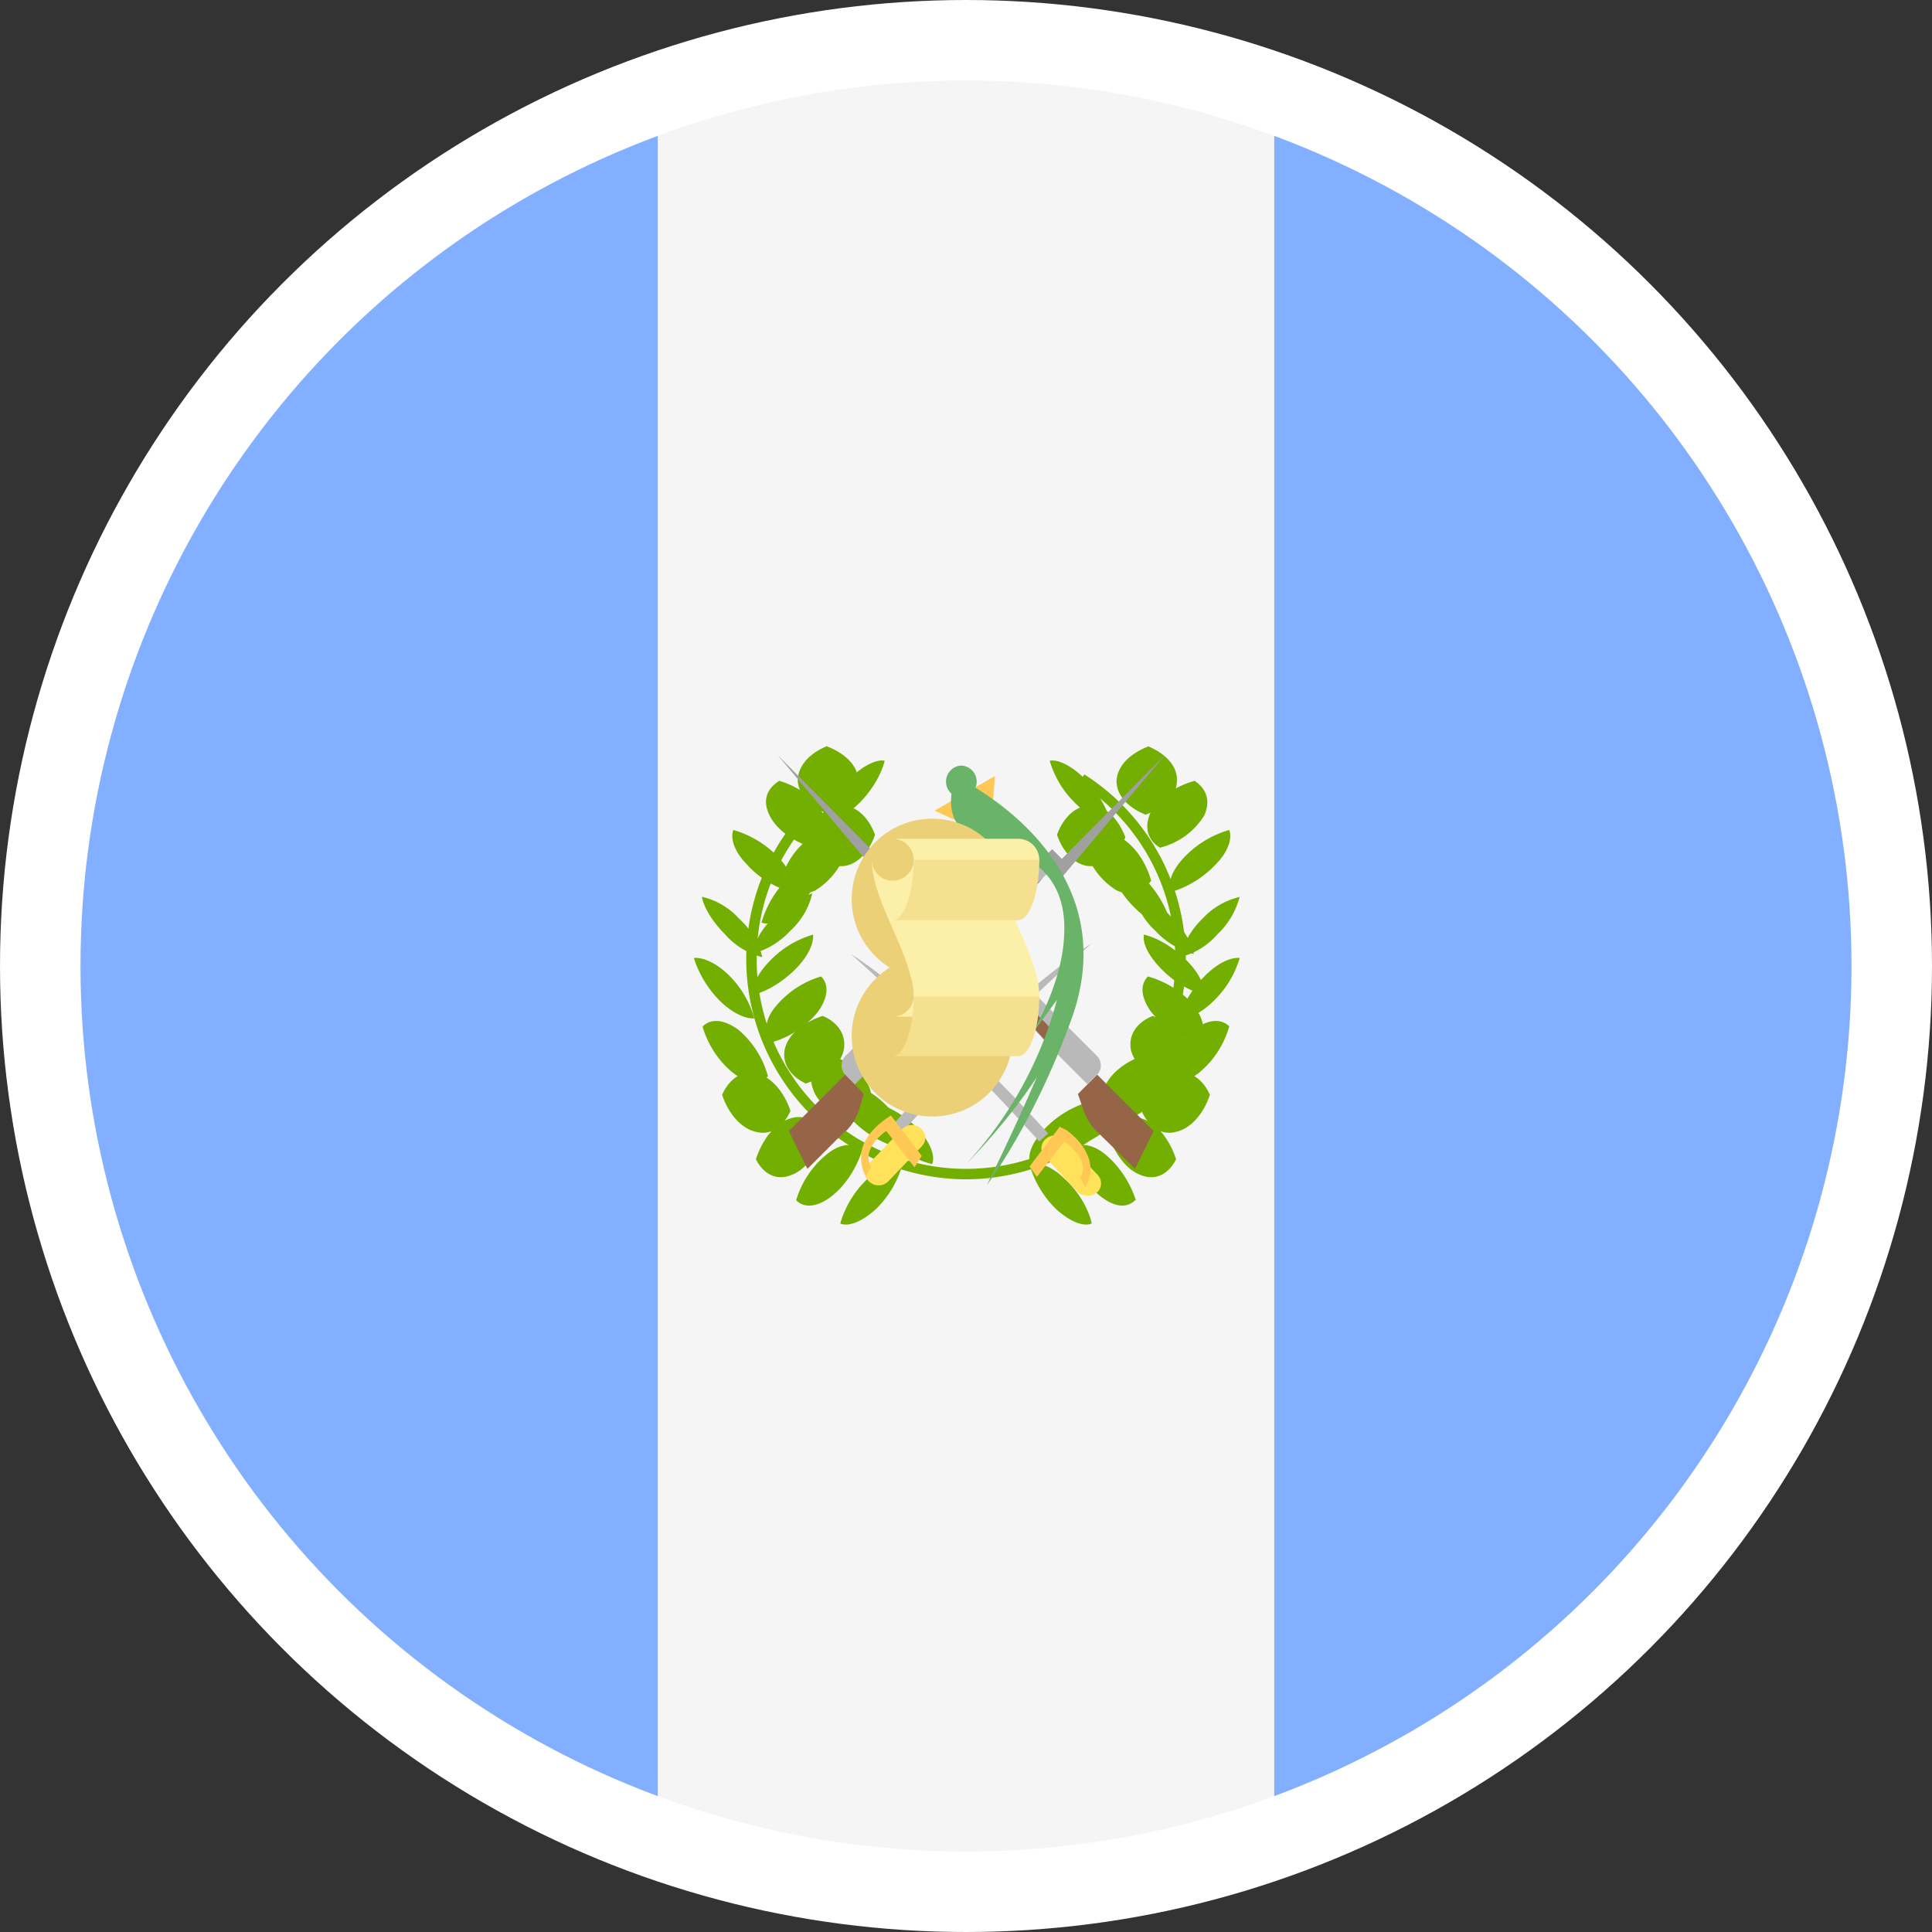 <svg xmlns="http://www.w3.org/2000/svg" width="24" height="24"><rect width="100%" height="100%" fill="#333333" stroke="none"/><g fill="none" fill-rule="evenodd"><g fill-rule="nonzero"><path fill="#82AFFF" d="M8.17 1.15v21.7a11.5 11.5 0 0 1 0-21.7Z"/><path fill="#F5F5F5" d="M15.83 1.15v21.7a11.51 11.51 0 0 1-7.66 0V1.15A11.48 11.48 0 0 1 12 .5c1.34 0 2.63.23 3.83.65Z"/><path fill="#82AFFF" d="M15.83 22.85V1.15a11.5 11.5 0 0 1 0 21.7Z"/></g><path fill="#FFC855" fill-rule="nonzero" d="m12.36 9.64-.75.43.69.32z"/><path fill="#73AF00" fill-rule="nonzero" d="M12 14.65a2.74 2.74 0 0 1-2.73-2.73c0-.94.47-1.8 1.26-2.3l.07.1a2.6 2.6 0 0 0-1.2 2.2 2.6 2.6 0 0 0 2.6 2.6v.13Z"/><path fill="#73AF00" fill-rule="nonzero" d="M10.44 15.2c.1.04.26-.02.43-.17a1.25 1.25 0 0 0 .34-.56c-.1-.04-.27.01-.43.17a1.25 1.25 0 0 0-.34.55Zm1.14-.74c.04-.1-.02-.26-.17-.43a1.25 1.25 0 0 0-.56-.34c-.04.1.02.27.17.43.16.17.37.3.56.34Zm-1.69.45c.1.1.26.09.44-.05.17-.13.31-.35.38-.57-.1-.1-.27-.09-.44.05a1.16 1.16 0 0 0-.38.57Z"/><path fill="#73AF00" fill-rule="nonzero" d="M11.13 14.25c.1-.1.08-.27-.05-.44a1.16 1.16 0 0 0-.58-.38c-.1.1-.08.27.05.44.14.17.36.31.58.38Zm-1.74.15c.09.18.25.27.43.2.18-.06.33-.26.41-.5-.09-.18-.25-.27-.43-.2-.18.06-.33.26-.41.5Z"/><path fill="#73AF00" fill-rule="nonzero" d="M10.6 13.94c.18-.09.27-.25.2-.43s-.26-.33-.5-.41c-.18.09-.27.25-.2.43.06.18.26.33.5.41Zm-1.63-.34c.08.24.24.42.42.46.18.05.34-.06.43-.26-.08-.24-.24-.42-.42-.47-.18-.04-.34.07-.43.27Z"/><path fill="#73AF00" fill-rule="nonzero" d="M10.01 13.46c.24-.08.43-.23.47-.41.04-.19-.07-.35-.26-.43-.24.08-.43.23-.47.41-.04.18.07.34.26.43Zm-1.28-.7c.06.21.2.43.38.57.17.13.33.14.43.04a1.15 1.15 0 0 0-.37-.58c-.18-.13-.34-.14-.44-.04Z"/><path fill="#73AF00" fill-rule="nonzero" d="M9.58 12.95a1.15 1.15 0 0 0 .58-.38c.13-.18.14-.34.04-.44a1.15 1.15 0 0 0-.57.38c-.14.17-.14.34-.05.44Zm-.96-1.05c.05.17.16.37.32.53.16.16.33.23.43.22a1.21 1.21 0 0 0-.31-.53c-.16-.16-.33-.23-.44-.22Zm.73.46c.17-.04.37-.16.53-.32.16-.16.23-.32.22-.43a1.21 1.21 0 0 0-.53.32c-.16.16-.23.32-.22.43Zm-.63-1.22c.02.13.13.31.29.47a.9.9 0 0 0 .46.28.98.98 0 0 0-.29-.48.9.9 0 0 0-.46-.27Z"/><path fill="#73AF00" fill-rule="nonzero" d="M9.34 11.85a.99.99 0 0 0 .48-.29.9.9 0 0 0 .27-.46.98.98 0 0 0-.47.29.89.89 0 0 0-.28.46Zm-.23-1.54c-.04.1.01.27.17.43.15.17.36.29.55.34.05-.1 0-.26-.16-.43a1.25 1.25 0 0 0-.56-.34Z"/><path fill="#73AF00" fill-rule="nonzero" d="M9.46 11.46c.1.04.27-.01.43-.17a1.25 1.25 0 0 0 .34-.55c-.1-.05-.26 0-.43.16a1.25 1.25 0 0 0-.34.56Zm.22-1.76c-.16.1-.21.25-.12.43s.3.33.54.4c.15-.09.21-.25.12-.43-.1-.18-.3-.33-.54-.4Z"/><path fill="#73AF00" fill-rule="nonzero" d="M9.7 10.94c.1.15.26.2.43.12a.9.9 0 0 0 .4-.55c-.09-.15-.25-.2-.43-.12-.18.1-.33.3-.4.55Zm.57-1.67c-.22.09-.36.25-.36.43.01.18.17.34.4.42.21-.09.36-.24.35-.42 0-.19-.16-.34-.39-.43Z"/><path fill="#73AF00" fill-rule="nonzero" d="M10.02 10.4c.09.22.25.37.43.36.18 0 .34-.16.42-.39-.08-.22-.24-.37-.42-.36-.19 0-.34.16-.43.39Z"/><path fill="#73AF00" fill-rule="nonzero" d="M10.24 10.2c.11.01.28-.07.44-.23.16-.16.27-.36.31-.52-.1-.02-.27.06-.43.22a1.2 1.2 0 0 0-.32.53ZM12 14.65v-.13a2.6 2.6 0 0 0 2.6-2.6c0-.9-.45-1.71-1.2-2.2l.07-.1a2.72 2.72 0 0 1 1.26 2.3A2.74 2.74 0 0 1 12 14.65Z"/><path fill="#73AF00" fill-rule="nonzero" d="M13.56 15.2c-.1.04-.26-.02-.43-.17a1.25 1.25 0 0 1-.34-.56c.1-.04.27.01.43.17.17.15.3.37.34.55ZM12.8 14.46c-.04-.1.01-.26.17-.43a1.25 1.25 0 0 1 .55-.34c.05.1 0 .27-.16.43a1.25 1.25 0 0 1-.56.34Zm1.3.45c-.1.1-.25.09-.43-.05a1.16 1.16 0 0 1-.38-.57c.1-.1.27-.09.44.05s.31.35.38.57Z"/><path fill="#73AF00" fill-rule="nonzero" d="M13.33 14.25c-.1-.1-.08-.27.05-.44a1.16 1.16 0 0 1 .58-.38c.1.1.08.27-.05.44a1.16 1.16 0 0 1-.58.38Zm1.28.15c-.09.18-.25.27-.43.2-.18-.06-.33-.26-.41-.5.09-.18.25-.27.43-.2.18.06.33.26.41.5Z"/><path fill="#73AF00" fill-rule="nonzero" d="M13.92 13.94c-.18-.09-.26-.25-.2-.43.07-.18.27-.33.51-.41.18.09.27.25.2.43s-.27.33-.5.41Z"/><path fill="#73AF00" fill-rule="nonzero" d="M15.03 13.6c-.08.24-.24.42-.42.46-.18.05-.34-.06-.43-.26.08-.24.24-.42.42-.47.18-.04.34.07.43.27Z"/><path fill="#73AF00" fill-rule="nonzero" d="M14.52 13.46c-.24-.08-.42-.23-.47-.41-.04-.19.07-.35.27-.43.23.08.42.23.46.41.05.18-.06.34-.26.43Z"/><path fill="#73AF00" fill-rule="nonzero" d="M15.27 12.75a1.15 1.15 0 0 1-.38.58c-.17.13-.33.14-.43.04a1.15 1.15 0 0 1 .37-.58c.18-.13.34-.14.44-.04Z"/><path fill="#73AF00" fill-rule="nonzero" d="M14.88 12.95a1.15 1.15 0 0 1-.58-.38c-.13-.18-.14-.34-.04-.44.22.06.45.2.58.38.13.17.14.34.04.44Z"/><path fill="#73AF00" fill-rule="nonzero" d="M15.4 11.9a1.21 1.21 0 0 1-.32.53c-.16.16-.32.23-.43.22.04-.17.16-.37.32-.53.16-.16.32-.23.43-.22Z"/><path fill="#73AF00" fill-rule="nonzero" d="M14.96 12.36a1.21 1.21 0 0 1-.53-.32c-.16-.16-.24-.32-.22-.43.17.04.37.16.53.32.16.16.23.32.22.43Z"/><path fill="#73AF00" fill-rule="nonzero" d="M15.4 11.14a.99.99 0 0 1-.28.47.9.9 0 0 1-.46.28.99.99 0 0 1 .28-.48.9.9 0 0 1 .47-.27Z"/><path fill="#73AF00" fill-rule="nonzero" d="M14.83 11.85a.99.99 0 0 1-.48-.29.9.9 0 0 1-.27-.46c.13.02.31.12.47.29.16.16.26.33.28.46Zm.44-1.54c.04.1-.01.27-.17.43a1.25 1.25 0 0 1-.55.34c-.05-.1 0-.26.16-.43a1.25 1.25 0 0 1 .56-.34Z"/><path fill="#73AF00" fill-rule="nonzero" d="M14.54 11.46c-.1.04-.27-.01-.43-.17a1.25 1.25 0 0 1-.34-.55c.1-.05.26 0 .43.16.16.15.29.37.34.56Zm.3-1.76c.15.1.2.25.12.43a.9.9 0 0 1-.55.4c-.15-.09-.2-.25-.12-.43s.3-.33.55-.4Z"/><path fill="#73AF00" fill-rule="nonzero" d="M14.3 10.94c-.1.15-.26.2-.43.12a.9.9 0 0 1-.4-.55c.09-.15.25-.2.43-.12.18.1.33.3.4.55Zm-.04-1.67c.22.09.37.25.36.43 0 .18-.16.34-.39.42-.22-.09-.36-.24-.36-.42.01-.19.17-.34.4-.43Z"/><path fill="#73AF00" fill-rule="nonzero" d="M13.98 10.4c-.09.22-.25.37-.43.36-.18 0-.34-.16-.42-.39.08-.22.24-.37.42-.36.19 0 .34.16.43.39Z"/><path fill="#73AF00" fill-rule="nonzero" d="M13.79 10.2c-.11.01-.28-.07-.44-.23a1.2 1.2 0 0 1-.31-.52c.1-.02.27.06.43.22.16.16.28.36.32.53Z"/><path fill="#966446" fill-rule="nonzero" d="m10.5 14.05-.47.47-.23-.47.7-.7.23.24-.06.2a.66.66 0 0 1-.16.26Z"/><path fill="#B9B9B9" fill-rule="nonzero" d="m13.07 10.55-2.57 2.57a.17.17 0 0 0 0 .23l.12.12.47-.47 1.87-2.1.23-.23-.12-.12Z"/><path fill="#966446" fill-rule="nonzero" d="M11.13 12.72a.17.17 0 0 0-.05.12V13l1.88-2.1-1.83 1.82Z"/><path fill="#A0A0A0" fill-rule="nonzero" d="m13.19 10.67-.12-.12-.12.12.12.11.12.12 1.28-1.52z"/><path fill="#966446" fill-rule="nonzero" d="m13.62 14.05.48.47.23-.47-.7-.7-.24.24.07.2a.66.66 0 0 0 .16.26Z"/><path fill="#B9B9B9" fill-rule="nonzero" d="m11.06 10.55 2.57 2.57a.17.17 0 0 1 0 .23l-.12.12-.47-.47-1.87-2.1-.23-.23.12-.12Z"/><path fill="#966446" fill-rule="nonzero" d="M13 12.72a.17.17 0 0 1 .05.12V13l-1.88-2.1L13 12.72Z"/><path fill="#A0A0A0" fill-rule="nonzero" d="m10.94 10.67.12-.12.12.12-.12.11-.12.12-1.28-1.52z"/><path fill="#B9B9B9" fill-rule="nonzero" d="m11.1 13.95.12.1a30.96 30.96 0 0 1 2.34-2.33s-.97.6-2.45 2.23Z"/><path fill="#FFE15A" fill-rule="nonzero" d="M10.8 14.68a.15.15 0 0 1-.01-.22l.41-.43a.17.17 0 0 1 .24-.01c.07.06.07.16.01.22l-.41.43a.17.17 0 0 1-.24.01Z"/><path fill="#FFC855" fill-rule="nonzero" d="m11.06 13.86-.07.05c-.07.05-.26.2-.29.41-.01.1 0 .2.06.3a.2.2 0 0 1 .02-.06l.04-.06a.26.26 0 0 1-.03-.15c.02-.13.14-.25.22-.3l.35.45.09-.14-.38-.5Z"/><path fill="#B9B9B9" fill-rule="nonzero" d="m13.02 14.08-.11.1a30.96 30.96 0 0 0-2.34-2.33s.97.6 2.45 2.23Z"/><path fill="#FFE15A" fill-rule="nonzero" d="M13.63 14.81a.15.15 0 0 0 0-.22l-.4-.43a.17.17 0 0 0-.24-.01.15.15 0 0 0-.01.22l.4.43c.07.07.18.07.25.01Z"/><path fill="#FFC855" fill-rule="nonzero" d="m13.17 14 .08.04c.07.05.25.2.29.41a.43.43 0 0 1-.06.3.2.2 0 0 0-.03-.06l-.03-.06a.26.26 0 0 0 .03-.15c-.02-.13-.15-.25-.23-.3l-.34.44-.09-.13.38-.5Z"/><path fill="#69B469" fill-rule="nonzero" d="M12.12 9.78a.2.2 0 0 0-.18-.27.2.2 0 0 0-.12.35c-.07.57.49.61.7.7.32.11.73.36.7 1.04-.02.66-.44 1.3-.44 1.3l.35-.48A4.8 4.8 0 0 1 12 14.46s.48-.47.88-1.08c-.3.7-.62 1.34-.62 1.34s.58-.76 1.05-2.06c.57-1.58-.63-2.53-1.2-2.88Z"/><path fill="#F4E08F" fill-rule="nonzero" d="M11.09 12.11h.75v.75h-.75z"/><circle cx="11.58" cy="12.87" r="1" fill="#ECD077" fill-rule="nonzero"/><circle cx="11.58" cy="11.17" r="1" fill="#ECD077" fill-rule="nonzero"/><path fill="#FCF0A8" fill-rule="nonzero" d="M12.65 10.94a.26.26 0 0 0 0-.52h-1.56a.26.26 0 1 1-.26.26c0 .44.36.97.48 1.44 0 0 .04.11.04.26a.26.26 0 0 1-.26.25h1.56a.26.26 0 0 0 .26-.26c0-.43-.36-.96-.48-1.43h.22Z"/><path fill="#F4E08F" fill-rule="nonzero" d="M11.35 10.68c0 .42-.12.75-.26.75h1.56c.14 0 .26-.33.26-.75h-1.56Zm0 1.7c0 .4-.12.74-.26.74h1.56c.14 0 .26-.33.26-.74h-1.56Z"/><circle cx="12" cy="12" r="11.5" stroke="#FFF"/></g></svg>